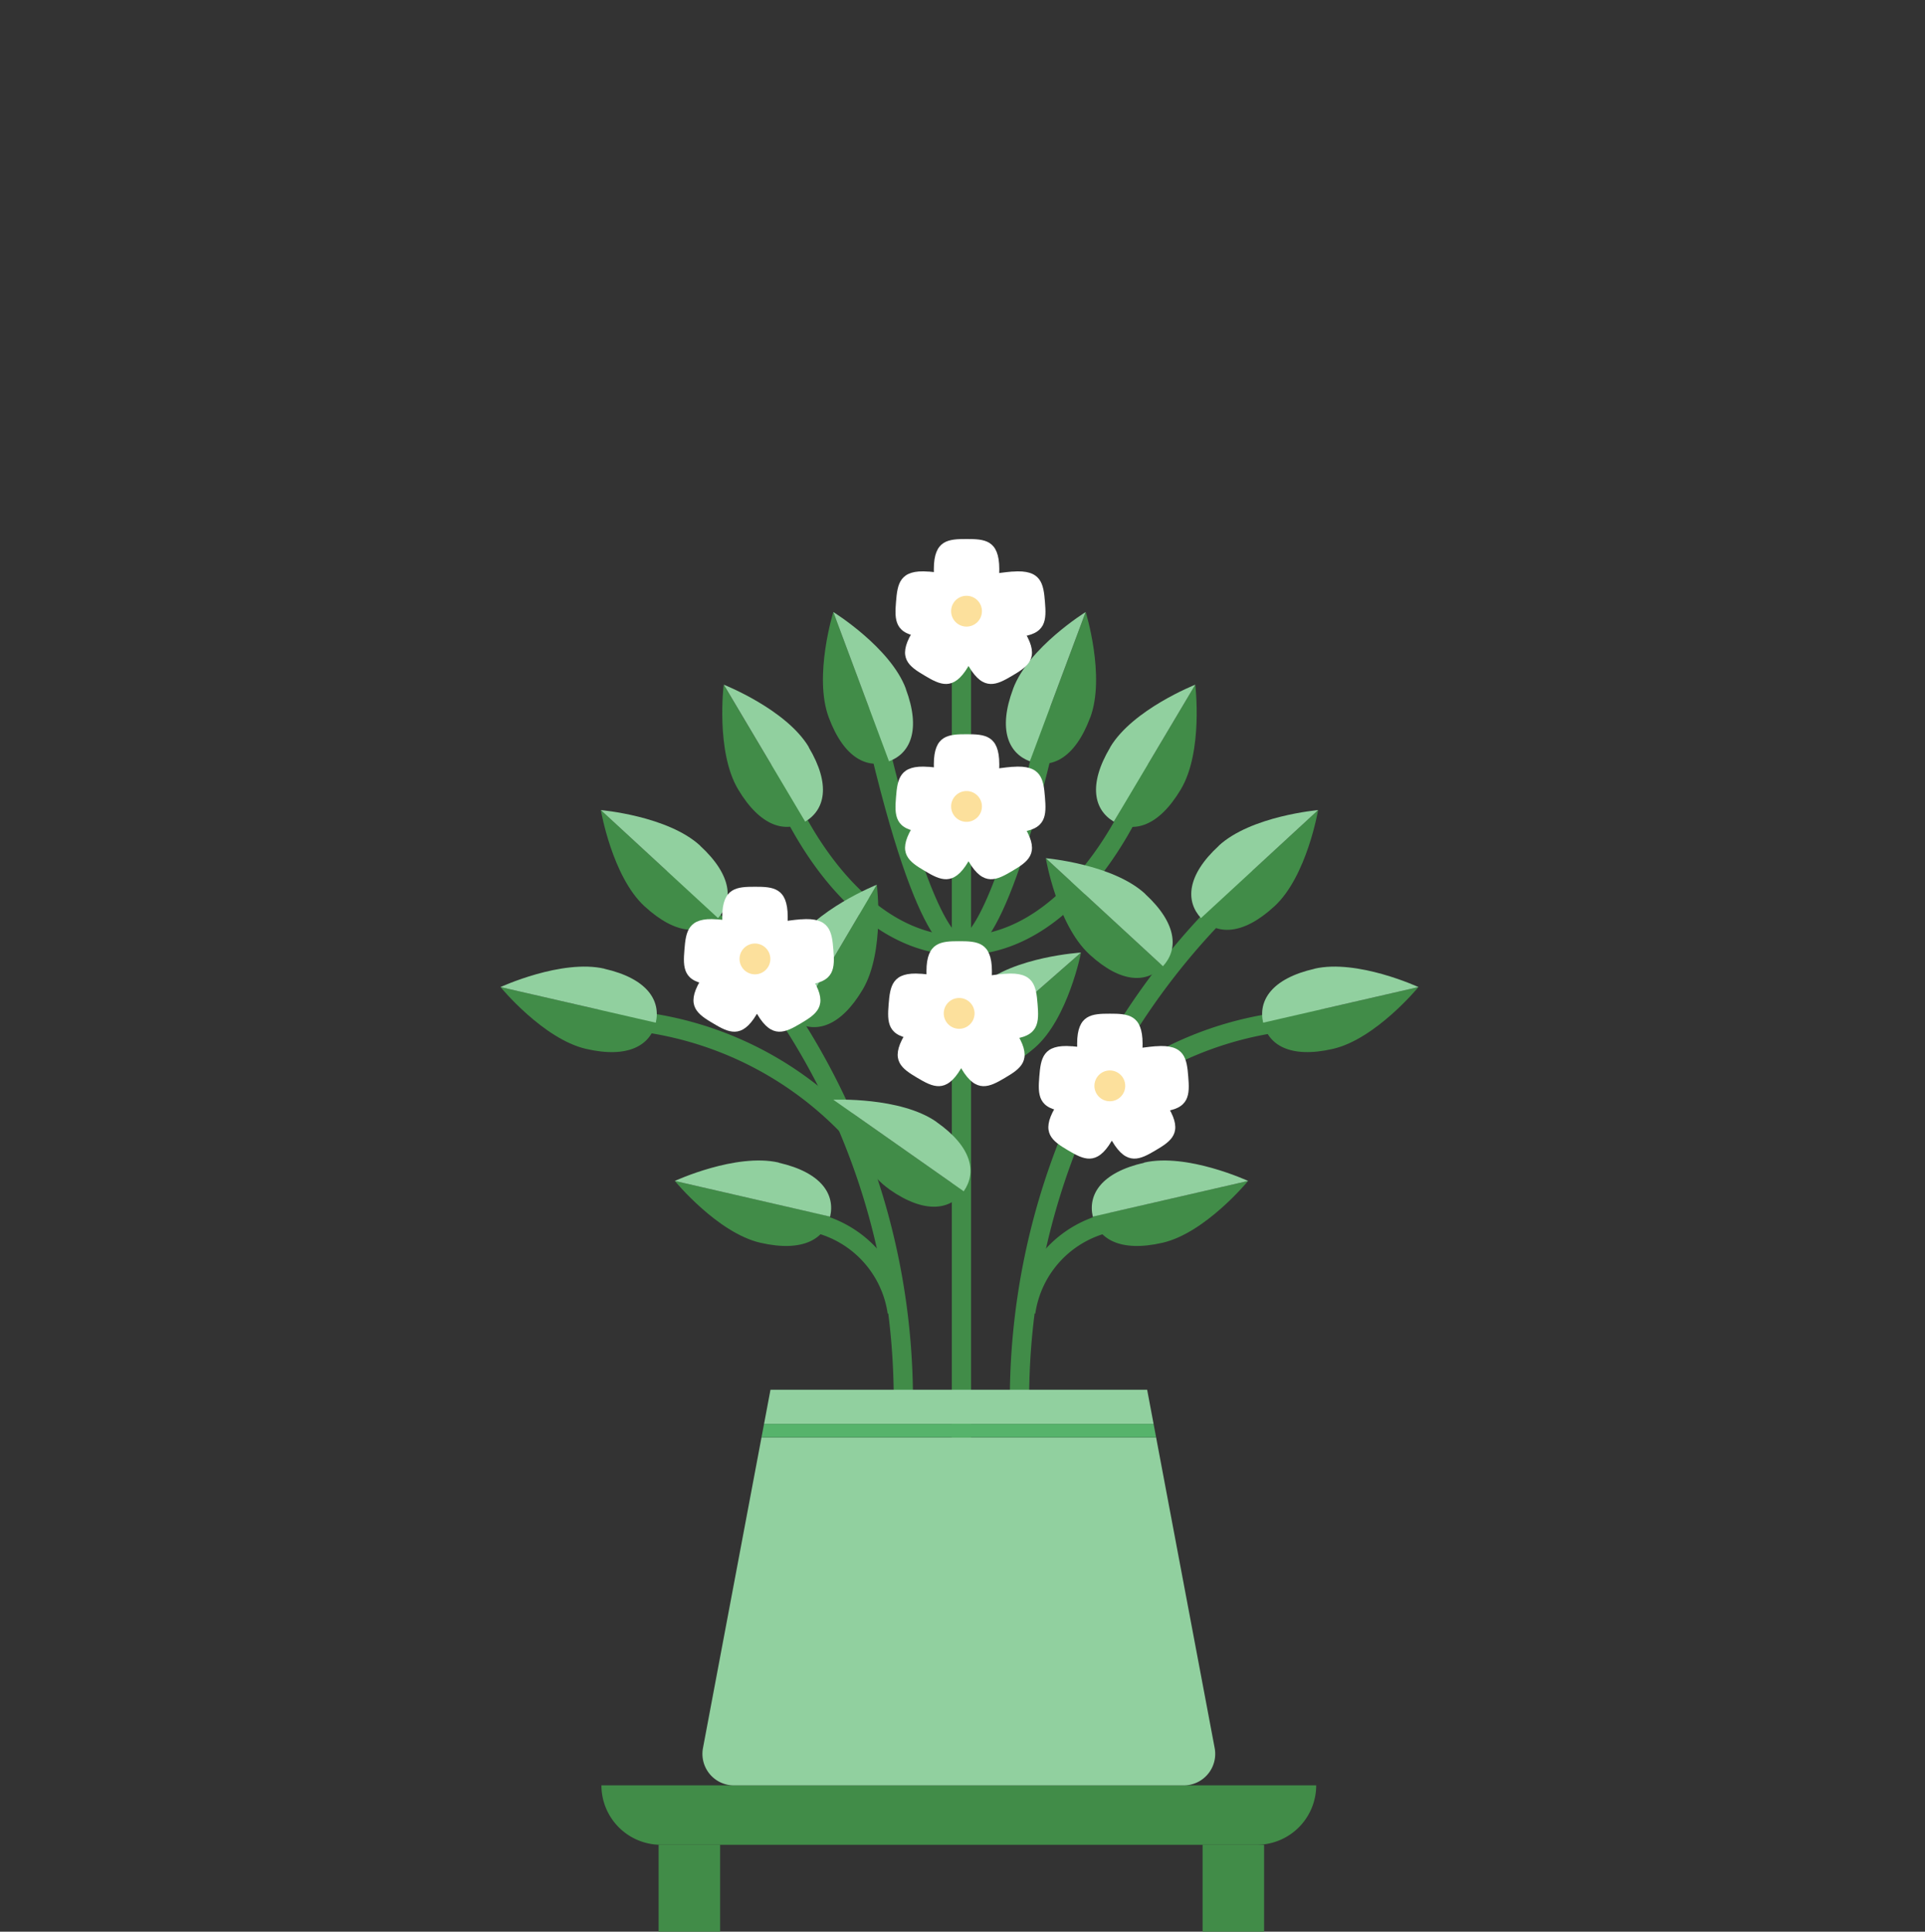 <svg xmlns="http://www.w3.org/2000/svg" width="100" height="100.345" viewBox="0 0 100 100.345">
    <rect x="0" y="0" width="100" height="100.345" fill="#333333" stroke="none"/>
    <defs>
        <clipPath id="m4weq72pfa">
            <path data-name="사각형 2752" style="fill:none" d="M0 0h47.686v72.345H0z"/>
        </clipPath>
    </defs>
    <g data-name="그룹 2499">
        <path data-name="사각형 2613" style="fill:none" d="M0 0h100v100H0z"/>
        <g data-name="그룹 2439">
            <g data-name="그룹 2438" style="clip-path:url(#m4weq72pfa)" transform="translate(26 28)">
                <path data-name="패스 12772" d="M20.114 40.238a5.1 5.1 0 0 0-4.078-4.275l.251-.963a6.124 6.124 0 0 1 4.8 5.009z" style="fill:#418c48"/>
                <path data-name="패스 12773" d="M13.5 36.557c2.228.511 3.359-.211 3.623-1.362l-8.068-1.85s2.217 2.7 4.445 3.212" style="fill:#418c48"/>
                <path data-name="패스 12774" d="M14.456 32.391c-2.228-.511-5.4.954-5.4.954l8.068 1.855c.264-1.15-.439-2.293-2.667-2.8" style="fill:#91d09f"/>
                <path data-name="패스 12775" d="m27.779 40.238-.973-.233a6.124 6.124 0 0 1 4.8-5.005l.251.967a5.1 5.1 0 0 0-4.077 4.275" style="fill:#418c48"/>
                <path data-name="패스 12776" d="M34.392 36.557c-2.228.511-3.359-.211-3.623-1.362l8.068-1.85s-2.217 2.7-4.445 3.212" style="fill:#418c48"/>
                <path data-name="패스 12777" d="M33.437 32.391c2.228-.511 5.4.954 5.4.954L30.769 35.2c-.264-1.15.439-2.293 2.667-2.8" style="fill:#91d09f"/>
                <path data-name="패스 12778" d="M17.7 30.864a17.745 17.745 0 0 0-13.341-5.42l-.088-1a18.413 18.413 0 0 1 14.159 5.732z" style="fill:#418c48"/>
                <path data-name="패스 12779" d="M23.946 21.621c-.591 0-2.391 0-5.22-12.753l.976-.216c2.178 9.819 3.8 11.969 4.244 11.969s2.066-2.15 4.245-11.969l.977.216c-2.829 12.753-4.629 12.753-5.221 12.753" style="fill:#418c48"/>
                <path data-name="사각형 2749" transform="translate(23.446 5.678)" style="fill:#418c48" d="M0 0h1v48.269H0z"/>
                <path data-name="패스 12780" d="m30.2 30.865-.729-.683a18.409 18.409 0 0 1 14.155-5.732l-.088 1A17.718 17.718 0 0 0 30.2 30.87" style="fill:#418c48"/>
                <path data-name="패스 12781" d="M23.946 21.621z" style="fill:#418c48"/>
                <path data-name="패스 12782" d="m8.865 17.029-.7.712a35.833 35.833 0 0 1 12.26 27.437h1a36.843 36.843 0 0 0-12.56-28.149" style="fill:#418c48"/>
                <path data-name="패스 12783" d="M33.355 11.5a21.2 21.2 0 0 1-1.716 3.588c-1.236 2.065-3.888 5.529-7.7 5.529s-6.461-3.464-7.7-5.529A21.176 21.176 0 0 1 14.5 11.42l-.814.566c1.859 4.893 5.436 9.629 10.257 9.634 4.794-.005 8.359-4.689 10.227-9.552z" style="fill:#418c48"/>
                <path data-name="패스 12784" d="M26.464 45.179h1A35.829 35.829 0 0 1 39.64 17.821l-.7-.712a36.843 36.843 0 0 0-12.479 28.07" style="fill:#418c48"/>
                <path data-name="패스 12785" d="M43.241 26.486c-2.228.511-3.359-.211-3.623-1.362l8.068-1.85s-2.217 2.7-4.445 3.212" style="fill:#418c48"/>
                <path data-name="패스 12786" d="M42.286 22.32c2.228-.511 5.4.954 5.4.954l-8.068 1.851c-.264-1.15.439-2.293 2.667-2.8" style="fill:#91d09f"/>
                <path data-name="패스 12787" d="M40.208 19.075c-1.681 1.549-3.02 1.484-3.821.615l6.086-5.609s-.585 3.444-2.265 4.994" style="fill:#418c48"/>
                <path data-name="패스 12788" d="M37.312 15.932c1.681-1.549 5.162-1.851 5.162-1.851l-6.086 5.61c-.8-.867-.757-2.208.926-3.754" style="fill:#91d09f"/>
                <path data-name="패스 12789" d="M35.345 13c-1.169 1.964-2.472 2.284-3.487 1.68l4.234-7.113s.421 3.468-.747 5.433" style="fill:#418c48"/>
                <path data-name="패스 12790" d="M31.673 10.814c1.169-1.964 4.419-3.247 4.419-3.247l-4.233 7.114c-1.014-.6-1.355-1.9-.183-3.863" style="fill:#91d09f"/>
                <path data-name="패스 12791" d="M30.634 9.271c-.8 2.142-2.024 2.689-3.131 2.276L30.4 3.792s1.035 3.337.237 5.479" style="fill:#418c48"/>
                <path data-name="패스 12792" d="M26.629 7.777c.8-2.142 3.768-3.984 3.768-3.984L27.5 11.548c-1.1-.412-1.673-1.628-.87-3.767" style="fill:#91d09f"/>
                <path data-name="패스 12793" d="M4.445 26.486C2.217 25.974 0 23.274 0 23.274l8.068 1.85C7.8 26.275 6.673 27 4.445 26.486" style="fill:#418c48"/>
                <path data-name="패스 12794" d="M5.4 22.325c2.228.507 2.931 1.65 2.667 2.8L0 23.274s3.172-1.465 5.4-.954" style="fill:#91d09f"/>
                <path data-name="패스 12795" d="M20.195 33.776c-1.87-1.314-2.906-4.651-2.906-4.651l6.775 4.756c-.678.966-2 1.208-3.869-.1" style="fill:#418c48"/>
                <path data-name="패스 12796" d="M22.649 30.283c1.872 1.31 2.092 2.633 1.414 3.6l-6.774-4.757s3.49-.16 5.361 1.153" style="fill:#91d09f"/>
                <path data-name="패스 12797" d="M7.478 19.075c-1.68-1.55-2.265-4.994-2.265-4.994L11.3 19.69c-.8.869-2.14.934-3.821-.615" style="fill:#418c48"/>
                <path data-name="패스 12798" d="M10.373 15.937c1.683 1.546 1.726 2.887.926 3.754l-6.086-5.61s3.481.3 5.162 1.851" style="fill:#91d09f"/>
                <path data-name="패스 12799" d="M30.592 21.575c-1.68-1.55-2.265-4.994-2.265-4.994l6.086 5.609c-.8.869-2.14.934-3.821-.615" style="fill:#418c48"/>
                <path data-name="패스 12800" d="M33.487 18.437c1.683 1.546 1.726 2.887.926 3.754l-6.086-5.61s3.481.3 5.162 1.851" style="fill:#91d09f"/>
                <path data-name="패스 12801" d="M12.341 13c-1.168-1.965-.747-5.433-.747-5.433l4.234 7.113c-1.015.6-2.318.284-3.487-1.68" style="fill:#418c48"/>
                <path data-name="패스 12802" d="M16.011 10.818c1.172 1.962.831 3.259-.183 3.863L11.6 7.567s3.25 1.283 4.419 3.247" style="fill:#91d09f"/>
                <path data-name="패스 12803" d="M17.053 9.271c-.8-2.142.237-5.479.237-5.479l2.894 7.755c-1.107.413-2.332-.134-3.131-2.276" style="fill:#418c48"/>
                <path data-name="패스 12804" d="M21.053 7.78c.8 2.139.235 3.355-.871 3.768l-2.893-7.756s2.969 1.843 3.768 3.984" style="fill:#91d09f"/>
                <path data-name="패스 12805" d="M27.764 26.418c-1.72 1.506-3.058 1.405-3.836.517l6.229-5.451s-.673 3.428-2.393 4.934" style="fill:#418c48"/>
                <path data-name="패스 12806" d="M24.949 23.2c1.72-1.506 5.208-1.718 5.208-1.718l-6.229 5.452c-.777-.888-.7-2.227 1.022-3.729" style="fill:#91d09f"/>
                <path data-name="패스 12807" d="M18.821 23.393c-1.162 1.968-2.465 2.292-3.481 1.692l4.209-7.128s.434 3.467-.728 5.436" style="fill:#418c48"/>
                <path data-name="패스 12808" d="M15.141 21.22c1.162-1.968 4.408-3.262 4.408-3.262l-4.209 7.128c-1.016-.6-1.361-1.9-.2-3.862" style="fill:#91d09f"/>
                <path data-name="패스 12809" d="M39.285 67.829H8.331a3.089 3.089 0 0 1-3.088-3.088h37.131a3.089 3.089 0 0 1-3.087 3.089" style="fill:#418c48"/>
                <path data-name="사각형 2750" transform="translate(8.214 67.83)" style="fill:#418c48" d="M0 0h3.195v4.515H0z"/>
                <path data-name="사각형 2751" transform="translate(36.472 67.83)" style="fill:#418c48" d="M0 0h3.195v4.515H0z"/>
                <path data-name="패스 12810" d="M37.1 62.805 34.058 46.67h-20.5l-3.04 16.135a1.638 1.638 0 0 0 1.609 1.94H35.49a1.619 1.619 0 0 0 .3-.028 1.637 1.637 0 0 0 1.31-1.912" style="fill:#91d09f"/>
                <path data-name="패스 12811" d="M33.592 44.193H14.025l-.334 1.773h20.235z" style="fill:#91d09f"/>
                <path data-name="패스 12812" d="M33.926 45.966H13.691l-.133.7h20.5z" style="fill:#56b36b"/>
                <path data-name="패스 12813" d="M25.911 1.559c0 1.522-.411 5.034-1.7 5.034s-1.7-3.512-1.7-5.034S23.287 0 24.211 0s1.7.038 1.7 1.559" style="fill:#fff"/>
                <path data-name="패스 12814" d="M26.592 1.69c-1.516.122-4.985.813-4.881 2.1s3.638 1.417 5.154 1.3 1.492-.9 1.418-1.823-.175-1.7-1.691-1.574" style="fill:#fff"/>
                <path data-name="패스 12815" d="M22.237 1.69c1.516.122 4.985.813 4.881 2.1s-3.638 1.417-5.154 1.3-1.492-.9-1.418-1.823.174-1.7 1.691-1.574" style="fill:#fff"/>
                <path data-name="패스 12816" d="M27.264 4.884c-.776-1.309-2.922-4.119-4.034-3.46s.327 3.89 1.1 5.2 1.463.945 2.261.472 1.446-.9.669-2.21" style="fill:#fff"/>
                <path data-name="패스 12817" d="M21.362 4.884c.777-1.309 2.922-4.119 4.034-3.46s-.327 3.89-1.1 5.2-1.463.945-2.261.472-1.446-.9-.67-2.21" style="fill:#fff"/>
                <path data-name="패스 12818" d="M25.48 3.749a1.273 1.273 0 1 1-1.272-1.276 1.273 1.273 0 0 1 1.272 1.276" style="fill:#fff"/>
                <path data-name="패스 12819" d="M25.009 3.749a.8.8 0 1 1-.8-.8.8.8 0 0 1 .8.8" style="fill:#fce09c"/>
                <path data-name="패스 12820" d="M25.911 11.7c0 1.522-.411 5.034-1.7 5.034s-1.7-3.512-1.7-5.034.776-1.559 1.7-1.559 1.7.038 1.7 1.559" style="fill:#fff"/>
                <path data-name="패스 12821" d="M26.592 11.833c-1.516.122-4.985.813-4.881 2.1s3.638 1.417 5.154 1.3 1.492-.9 1.418-1.823-.175-1.7-1.691-1.574" style="fill:#fff"/>
                <path data-name="패스 12822" d="M22.237 11.833c1.516.122 4.985.813 4.881 2.1s-3.638 1.417-5.154 1.3-1.492-.9-1.418-1.823.174-1.7 1.691-1.574" style="fill:#fff"/>
                <path data-name="패스 12823" d="M27.264 15.027c-.776-1.309-2.922-4.119-4.034-3.46s.327 3.89 1.1 5.2 1.463.945 2.261.472 1.446-.9.669-2.21" style="fill:#fff"/>
                <path data-name="패스 12824" d="M21.362 15.027c.777-1.309 2.922-4.119 4.034-3.46s-.327 3.89-1.1 5.2-1.463.945-2.261.472-1.446-.9-.67-2.21" style="fill:#fff"/>
                <path data-name="패스 12825" d="M25.48 13.892a1.273 1.273 0 1 1-1.272-1.276 1.273 1.273 0 0 1 1.272 1.276" style="fill:#fff"/>
                <path data-name="패스 12826" d="M25.009 13.892a.8.8 0 1 1-.8-.8.8.8 0 0 1 .8.8" style="fill:#fce09c"/>
                <path data-name="패스 12827" d="M14.92 19.623c0 1.522-.411 5.034-1.7 5.034s-1.7-3.512-1.7-5.034.776-1.559 1.7-1.559 1.7.038 1.7 1.559" style="fill:#fff"/>
                <path data-name="패스 12828" d="M15.6 19.754c-1.516.122-4.985.813-4.881 2.1s3.638 1.417 5.154 1.3 1.492-.9 1.418-1.823-.175-1.7-1.691-1.574" style="fill:#fff"/>
                <path data-name="패스 12829" d="M11.246 19.754c1.516.122 4.985.813 4.881 2.1s-3.638 1.417-5.154 1.3-1.492-.9-1.418-1.823.174-1.7 1.691-1.574" style="fill:#fff"/>
                <path data-name="패스 12830" d="M16.273 22.948c-.776-1.309-2.922-4.119-4.034-3.46s.327 3.89 1.1 5.2 1.463.945 2.261.472 1.446-.9.669-2.21" style="fill:#fff"/>
                <path data-name="패스 12831" d="M10.371 22.948c.777-1.309 2.922-4.119 4.034-3.46s-.327 3.89-1.1 5.2-1.463.945-2.261.472-1.446-.9-.67-2.21" style="fill:#fff"/>
                <path data-name="패스 12832" d="M14.489 21.813a1.273 1.273 0 1 1-1.272-1.276 1.273 1.273 0 0 1 1.272 1.276" style="fill:#fff"/>
                <path data-name="패스 12833" d="M14.018 21.813a.8.8 0 1 1-.8-.8.8.8 0 0 1 .8.8" style="fill:#fce09c"/>
                <path data-name="패스 12834" d="M33.355 26.216c0 1.522-.411 5.034-1.7 5.034s-1.7-3.512-1.7-5.034.776-1.559 1.7-1.559 1.7.038 1.7 1.559" style="fill:#fff"/>
                <path data-name="패스 12835" d="M34.036 26.347c-1.516.122-4.985.813-4.881 2.1s3.638 1.417 5.154 1.3 1.492-.9 1.418-1.823-.175-1.7-1.691-1.574" style="fill:#fff"/>
                <path data-name="패스 12836" d="M29.681 26.347c1.516.122 4.985.813 4.881 2.1s-3.638 1.417-5.154 1.3-1.492-.9-1.418-1.823.174-1.7 1.691-1.574" style="fill:#fff"/>
                <path data-name="패스 12837" d="M34.708 29.541c-.776-1.309-2.922-4.119-4.034-3.46s.327 3.89 1.1 5.2 1.463.945 2.261.472 1.446-.9.669-2.21" style="fill:#fff"/>
                <path data-name="패스 12838" d="M28.806 29.541c.777-1.309 2.922-4.119 4.034-3.46s-.327 3.89-1.1 5.2-1.463.945-2.261.472-1.446-.9-.67-2.21" style="fill:#fff"/>
                <path data-name="패스 12839" d="M32.924 28.406a1.273 1.273 0 1 1-1.272-1.276 1.273 1.273 0 0 1 1.272 1.276" style="fill:#fff"/>
                <path data-name="패스 12840" d="M32.453 28.406a.8.8 0 1 1-.8-.8.8.8 0 0 1 .8.8" style="fill:#fce09c"/>
                <path data-name="패스 12841" d="M25.528 22.451c0 1.522-.411 5.034-1.7 5.034s-1.7-3.512-1.7-5.034.776-1.559 1.7-1.559 1.7.038 1.7 1.559" style="fill:#fff"/>
                <path data-name="패스 12842" d="M26.209 22.583c-1.516.122-4.985.813-4.881 2.1s3.638 1.417 5.154 1.3 1.492-.9 1.418-1.823-.175-1.7-1.691-1.574" style="fill:#fff"/>
                <path data-name="패스 12843" d="M21.855 22.583c1.516.122 4.985.813 4.881 2.1s-3.638 1.417-5.154 1.3-1.492-.9-1.418-1.823.174-1.7 1.691-1.574" style="fill:#fff"/>
                <path data-name="패스 12844" d="M26.881 25.777c-.776-1.309-2.922-4.119-4.034-3.46s.327 3.89 1.1 5.2 1.463.945 2.261.472 1.446-.9.669-2.21" style="fill:#fff"/>
                <path data-name="패스 12845" d="M20.979 25.777c.777-1.309 2.922-4.119 4.034-3.46s-.327 3.89-1.1 5.2-1.463.945-2.261.472-1.446-.9-.67-2.21" style="fill:#fff"/>
                <path data-name="패스 12846" d="M25.1 24.642a1.273 1.273 0 1 1-1.272-1.276 1.273 1.273 0 0 1 1.272 1.276" style="fill:#fff"/>
                <path data-name="패스 12847" d="M24.626 24.642a.8.8 0 1 1-.8-.8.8.8 0 0 1 .8.8" style="fill:#fce09c"/>
            </g>
        </g>
    </g>
</svg>
